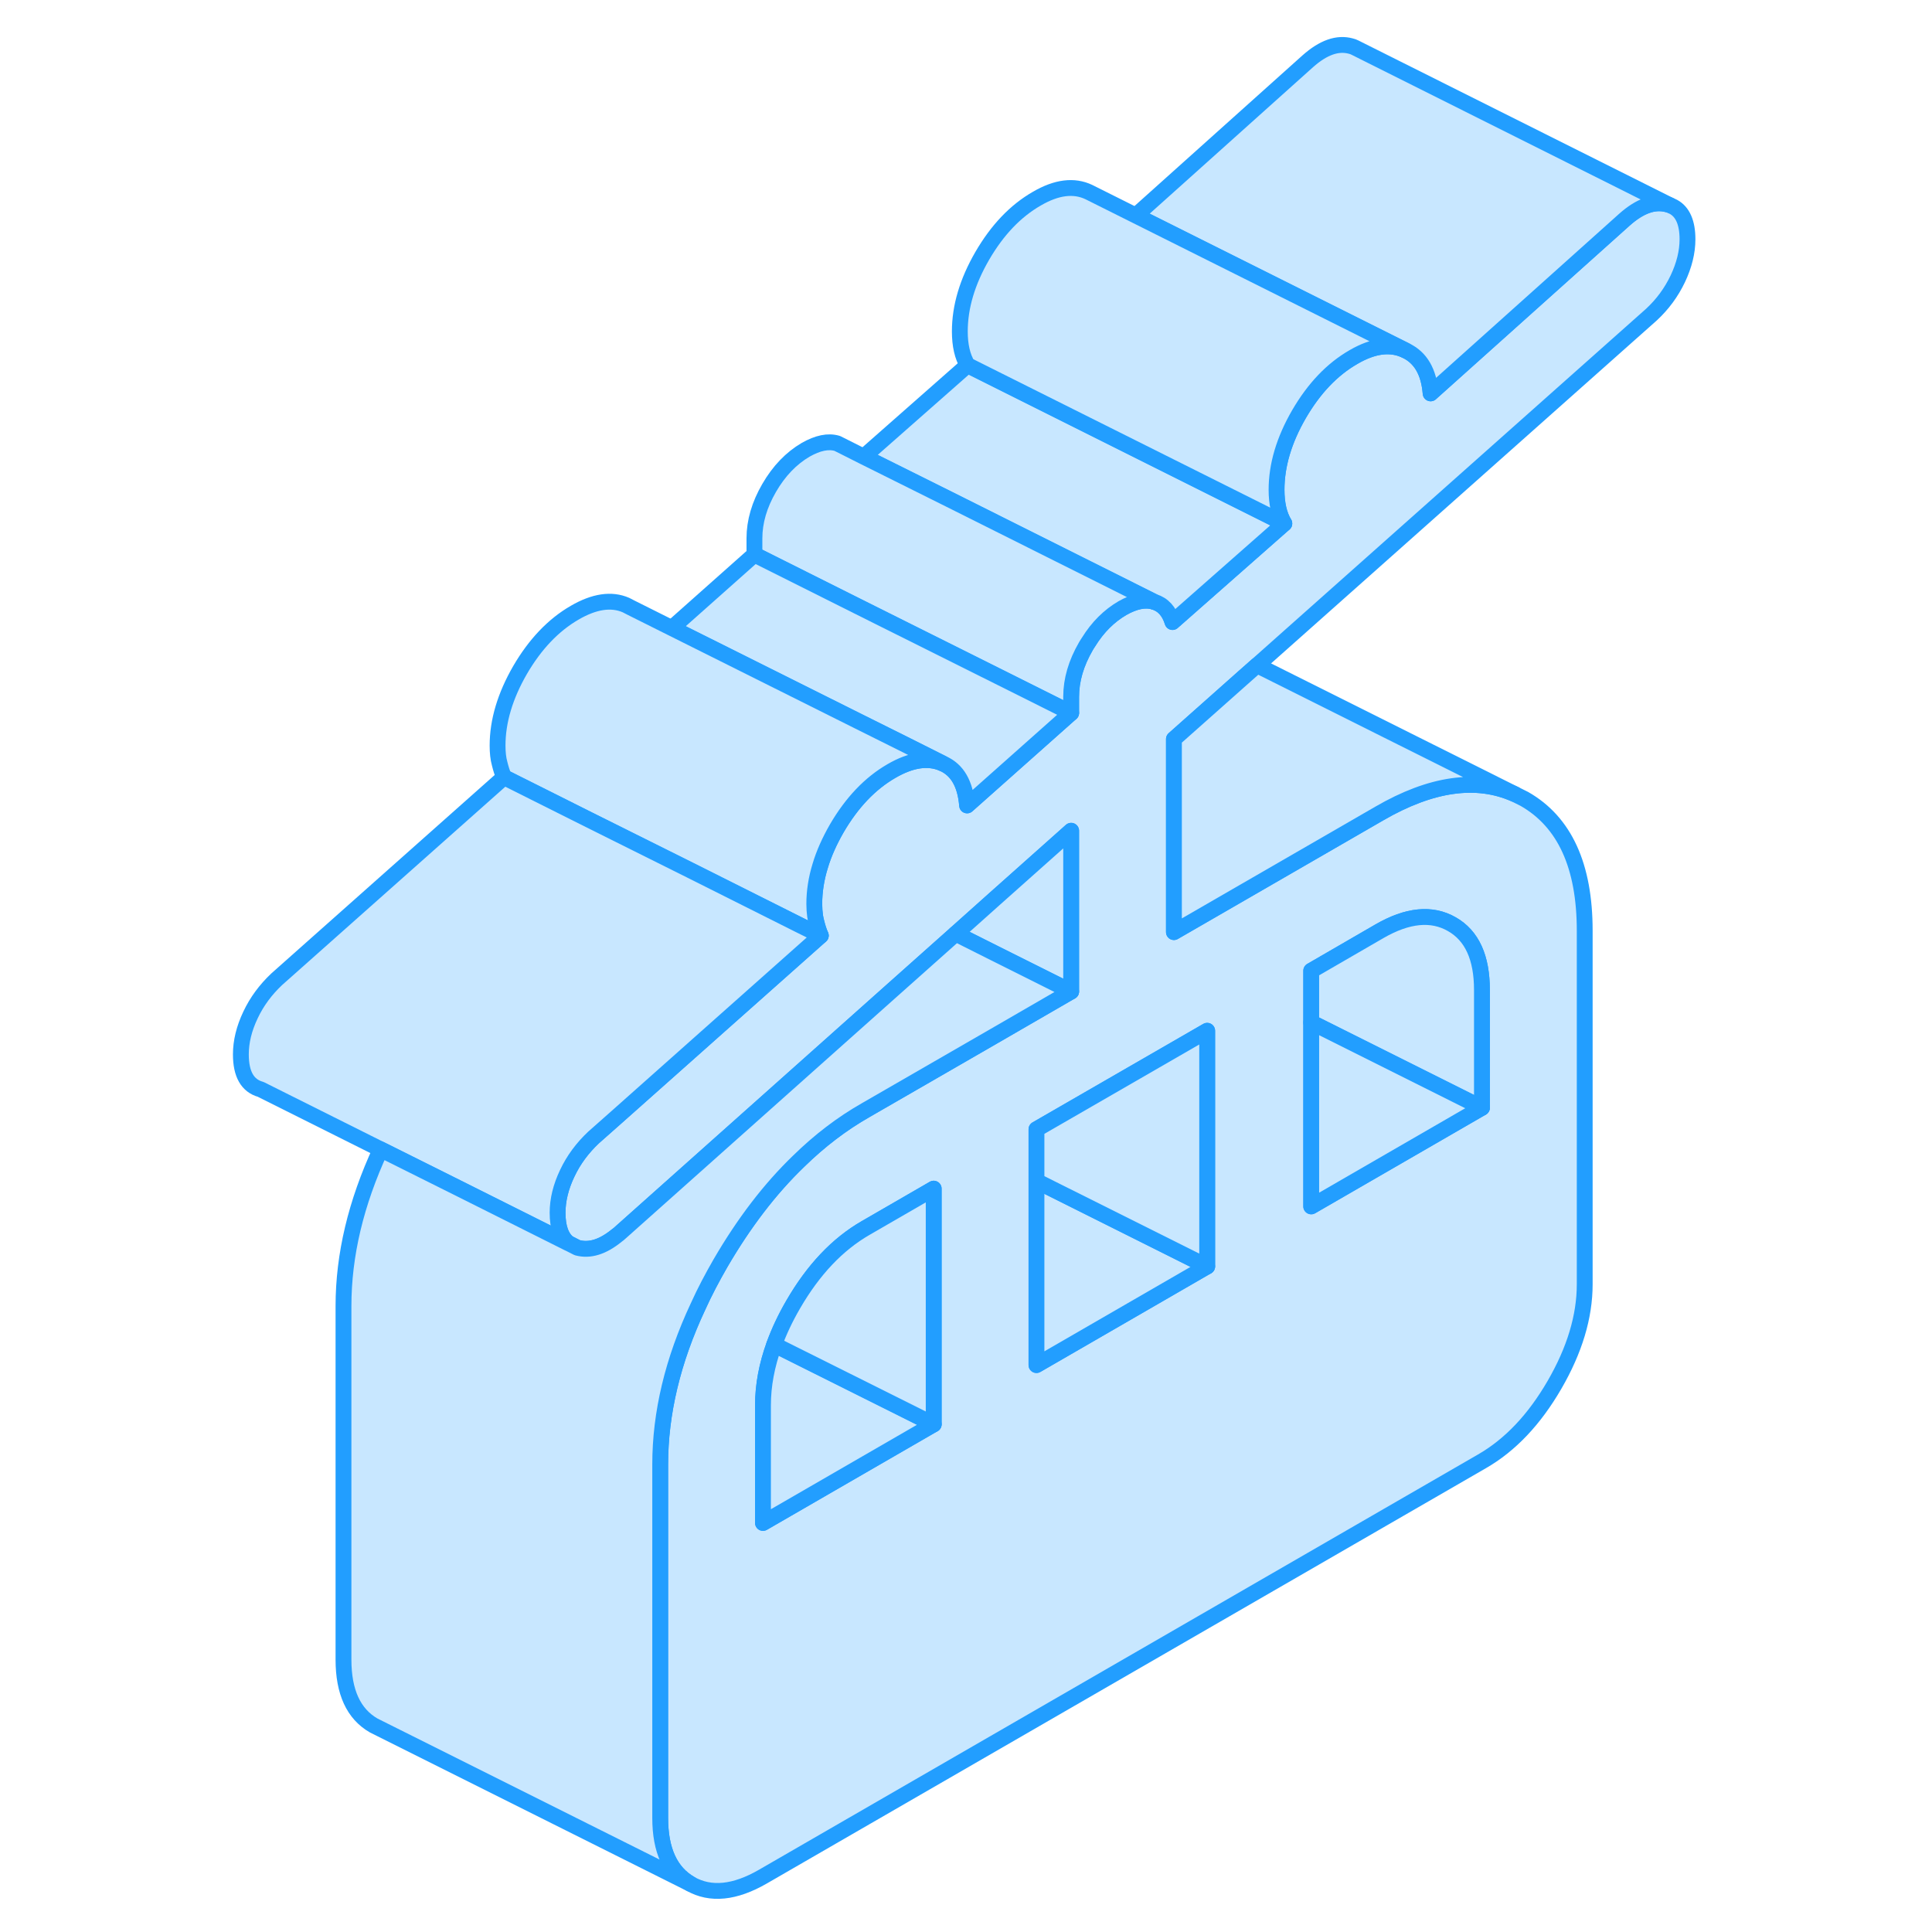 <svg viewBox="0 0 96 122" fill="#c8e7ff" xmlns="http://www.w3.org/2000/svg" height="48" width="48" stroke-width="1px" stroke-linecap="round" stroke-linejoin="round"><path d="M92.67 13.06L92.56 13.01C92.56 13.01 92.48 12.96 92.43 12.95C92.39 12.93 92.34 12.92 92.3 12.91C91.46 12.68 90.56 13 89.58 13.87L77.34 24.84C77.23 23.48 76.71 22.58 75.76 22.13C74.81 21.68 73.72 21.82 72.48 22.54C71.12 23.32 69.98 24.52 69.03 26.15C68.08 27.79 67.61 29.38 67.61 30.93C67.61 31.36 67.65 31.76 67.73 32.11C67.81 32.47 67.94 32.79 68.1 33.06L61.04 39.28C60.83 38.6 60.44 38.17 59.87 38C59.3 37.83 58.64 37.97 57.88 38.4C57.04 38.89 56.32 39.6 55.74 40.54C55.68 40.63 55.62 40.72 55.57 40.81C54.95 41.88 54.64 42.94 54.64 44V45.02L48.07 50.86C47.96 49.5 47.45 48.61 46.53 48.21C45.61 47.81 44.53 47.97 43.29 48.69C41.94 49.47 40.79 50.68 39.84 52.31C39.38 53.11 39.02 53.91 38.79 54.69C38.54 55.5 38.42 56.3 38.42 57.08C38.42 57.36 38.44 57.61 38.47 57.84C38.49 57.97 38.52 58.1 38.55 58.22C38.63 58.55 38.72 58.83 38.83 59.08L32.45 64.75L25.96 70.52L24.48 71.83C23.78 72.49 23.22 73.24 22.82 74.09C22.41 74.95 22.21 75.78 22.21 76.58C22.21 77.51 22.44 78.15 22.9 78.51H22.91L23.46 78.79C24.24 79 25.07 78.74 25.96 78.01C26.03 77.96 26.11 77.9 26.18 77.83L32.45 72.24L43.23 62.63L47.35 58.96L49.8 56.77L54.64 52.46V62.61L49.8 65.41L43.23 69.2L41.67 70.1C40.16 70.96 38.76 72.03 37.44 73.32C35.62 75.07 33.98 77.22 32.5 79.76C31.97 80.68 31.49 81.59 31.08 82.5C29.48 85.91 28.69 89.24 28.69 92.47V114.8C28.69 116.85 29.33 118.23 30.6 118.96C31.87 119.68 33.4 119.53 35.18 118.5L80.58 92.28C82.37 91.25 83.89 89.64 85.16 87.45C86.43 85.26 87.07 83.14 87.07 81.1V58.77C87.07 54.67 85.8 51.9 83.26 50.45L82.66 50.15C80.24 49.07 77.38 49.47 74.1 51.37L67.07 55.43L61.13 58.86V46.67L65.61 42.69L66.38 42.01L91.29 19.86C91.99 19.21 92.54 18.46 92.95 17.6C93.35 16.75 93.56 15.92 93.56 15.11C93.56 14.07 93.26 13.38 92.67 13.06ZM45.96 89.94L35.18 96.17V88.73C35.18 87.48 35.42 86.21 35.89 84.91C36.19 84.08 36.59 83.23 37.09 82.37C38.36 80.18 39.88 78.57 41.67 77.54L45.96 75.06V89.94ZM69.8 61.3L74.1 58.81C75.88 57.78 77.41 57.63 78.68 58.36C79.95 59.08 80.58 60.47 80.58 62.51V69.95L69.8 76.18V61.3ZM63.23 65.09V79.97L52.45 86.2V71.31L63.23 65.09Z" stroke="#229EFF" stroke-linejoin="round"/><path d="M80.58 62.51V69.95L69.8 64.56V61.3L74.1 58.81C75.88 57.78 77.41 57.63 78.68 58.36C79.95 59.08 80.58 60.47 80.58 62.51Z" stroke="#229EFF" stroke-linejoin="round"/><path d="M80.58 69.95L69.8 76.18V64.56L80.58 69.95Z" stroke="#229EFF" stroke-linejoin="round"/><path d="M45.96 89.939L35.18 96.169V88.729C35.18 87.479 35.42 86.209 35.89 84.909L45.96 89.939Z" stroke="#229EFF" stroke-linejoin="round"/><path d="M45.96 75.06V89.94L35.89 84.91C36.19 84.08 36.59 83.23 37.09 82.37C38.36 80.18 39.88 78.57 41.67 77.54L45.96 75.06Z" stroke="#229EFF" stroke-linejoin="round"/><path d="M63.23 79.969L52.45 86.199V74.579L63.23 79.969Z" stroke="#229EFF" stroke-linejoin="round"/><path d="M63.23 65.09V79.97L52.45 74.58V71.31L63.23 65.09Z" stroke="#229EFF" stroke-linejoin="round"/><path d="M68.1 33.06L61.04 39.28C60.83 38.6 60.44 38.17 59.87 38L46.92 31.52L41.54 28.84L48.1 23.06L68.1 33.06Z" stroke="#229EFF" stroke-linejoin="round"/><path d="M59.87 38C59.3 37.83 58.64 37.97 57.88 38.4C57.04 38.89 56.32 39.6 55.74 40.54C55.68 40.63 55.62 40.72 55.57 40.81C54.95 41.88 54.64 42.94 54.64 44V45.02L50.96 43.18L41.13 38.27L34.64 35.02V34C34.64 32.94 34.95 31.88 35.57 30.81C36.19 29.74 36.96 28.94 37.88 28.4C38.64 27.97 39.3 27.83 39.87 28L40.35 28.24L41.54 28.84L46.92 31.52L59.87 38Z" stroke="#229EFF" stroke-linejoin="round"/><path d="M54.64 45.02L48.07 50.859C47.96 49.499 47.45 48.609 46.53 48.209L44.24 47.059L41.13 45.51L29.42 39.66L34.64 35.02L41.13 38.27L50.96 43.179L54.64 45.02Z" stroke="#229EFF" stroke-linejoin="round"/><path d="M92.43 12.95C92.43 12.95 92.34 12.92 92.3 12.91C91.46 12.68 90.56 13 89.58 13.87L77.34 24.84C77.23 23.48 76.71 22.58 75.76 22.13L64.06 16.28L58.72 13.61L69.58 3.87C70.56 3 71.46 2.68 72.3 2.91C72.39 2.93 72.47 2.96 72.55 3L72.67 3.06L92.43 12.95Z" stroke="#229EFF" stroke-linejoin="round"/><path d="M75.76 22.13C74.81 21.68 73.72 21.82 72.48 22.54C71.12 23.32 69.98 24.52 69.03 26.15C68.08 27.79 67.61 29.38 67.61 30.93C67.61 31.36 67.65 31.76 67.73 32.11C67.81 32.47 67.94 32.79 68.1 33.06L48.1 23.06C47.94 22.79 47.81 22.47 47.73 22.11C47.65 21.76 47.61 21.36 47.61 20.93C47.61 19.38 48.08 17.79 49.03 16.15C49.98 14.52 51.12 13.32 52.48 12.54C53.72 11.82 54.81 11.68 55.76 12.13L58.72 13.61L64.06 16.28L75.76 22.13Z" stroke="#229EFF" stroke-linejoin="round"/><path d="M46.53 48.21C45.61 47.81 44.53 47.97 43.29 48.69C41.94 49.47 40.79 50.68 39.84 52.31C39.38 53.11 39.02 53.91 38.79 54.69C38.54 55.5 38.42 56.3 38.42 57.08C38.42 57.36 38.44 57.61 38.47 57.84C38.49 57.97 38.52 58.1 38.55 58.22C38.63 58.55 38.72 58.83 38.83 59.08L37.48 58.41L30.58 54.95L24.2 51.77L18.83 49.08C18.72 48.83 18.63 48.55 18.55 48.22C18.46 47.9 18.42 47.52 18.42 47.08C18.42 45.53 18.9 43.94 19.84 42.31C20.79 40.68 21.94 39.47 23.29 38.69C24.53 37.97 25.61 37.81 26.53 38.21L26.86 38.38L29.42 39.66L41.13 45.51L44.24 47.06L46.53 48.21Z" stroke="#229EFF" stroke-linejoin="round"/><path d="M38.83 59.08L32.45 64.75L25.96 70.52L24.48 71.83C23.78 72.49 23.22 73.24 22.82 74.09C22.41 74.95 22.21 75.78 22.21 76.58C22.21 77.51 22.44 78.15 22.9 78.51L15.87 74.99L11.04 72.58L3.46 68.79C2.63 68.56 2.21 67.83 2.21 66.58C2.21 65.78 2.41 64.95 2.82 64.09C3.22 63.24 3.78 62.49 4.48 61.83L18.83 49.08L24.2 51.77L30.58 54.95L37.48 58.41L38.83 59.08Z" stroke="#229EFF" stroke-linejoin="round"/><path d="M82.66 50.15C80.24 49.07 77.38 49.47 74.1 51.37L67.07 55.43L61.13 58.86V46.67L65.61 42.69L66.38 42.01L82.66 50.15Z" stroke="#229EFF" stroke-linejoin="round"/><path d="M54.64 52.46V62.61L49.8 60.19L47.35 58.96L49.8 56.77L54.64 52.46Z" stroke="#229EFF" stroke-linejoin="round"/><path d="M54.64 62.61L49.8 65.41L43.23 69.2L41.67 70.1C40.16 70.96 38.76 72.03 37.44 73.32C35.62 75.07 33.98 77.22 32.5 79.76C31.97 80.68 31.49 81.59 31.08 82.5C29.48 85.91 28.69 89.24 28.69 92.47V114.8C28.69 116.85 29.33 118.23 30.6 118.96L11 109.16L10.6 108.96C9.33 108.23 8.69 106.85 8.69 104.8V82.47C8.69 79.26 9.47 75.97 11.04 72.58L15.87 74.99L22.9 78.51H22.91L23.46 78.79C24.24 79 25.07 78.74 25.96 78.01C26.03 77.96 26.11 77.9 26.18 77.83L32.45 72.24L43.23 62.63L47.35 58.96L49.8 60.19L54.64 62.61Z" stroke="#229EFF" stroke-linejoin="round"/></svg>